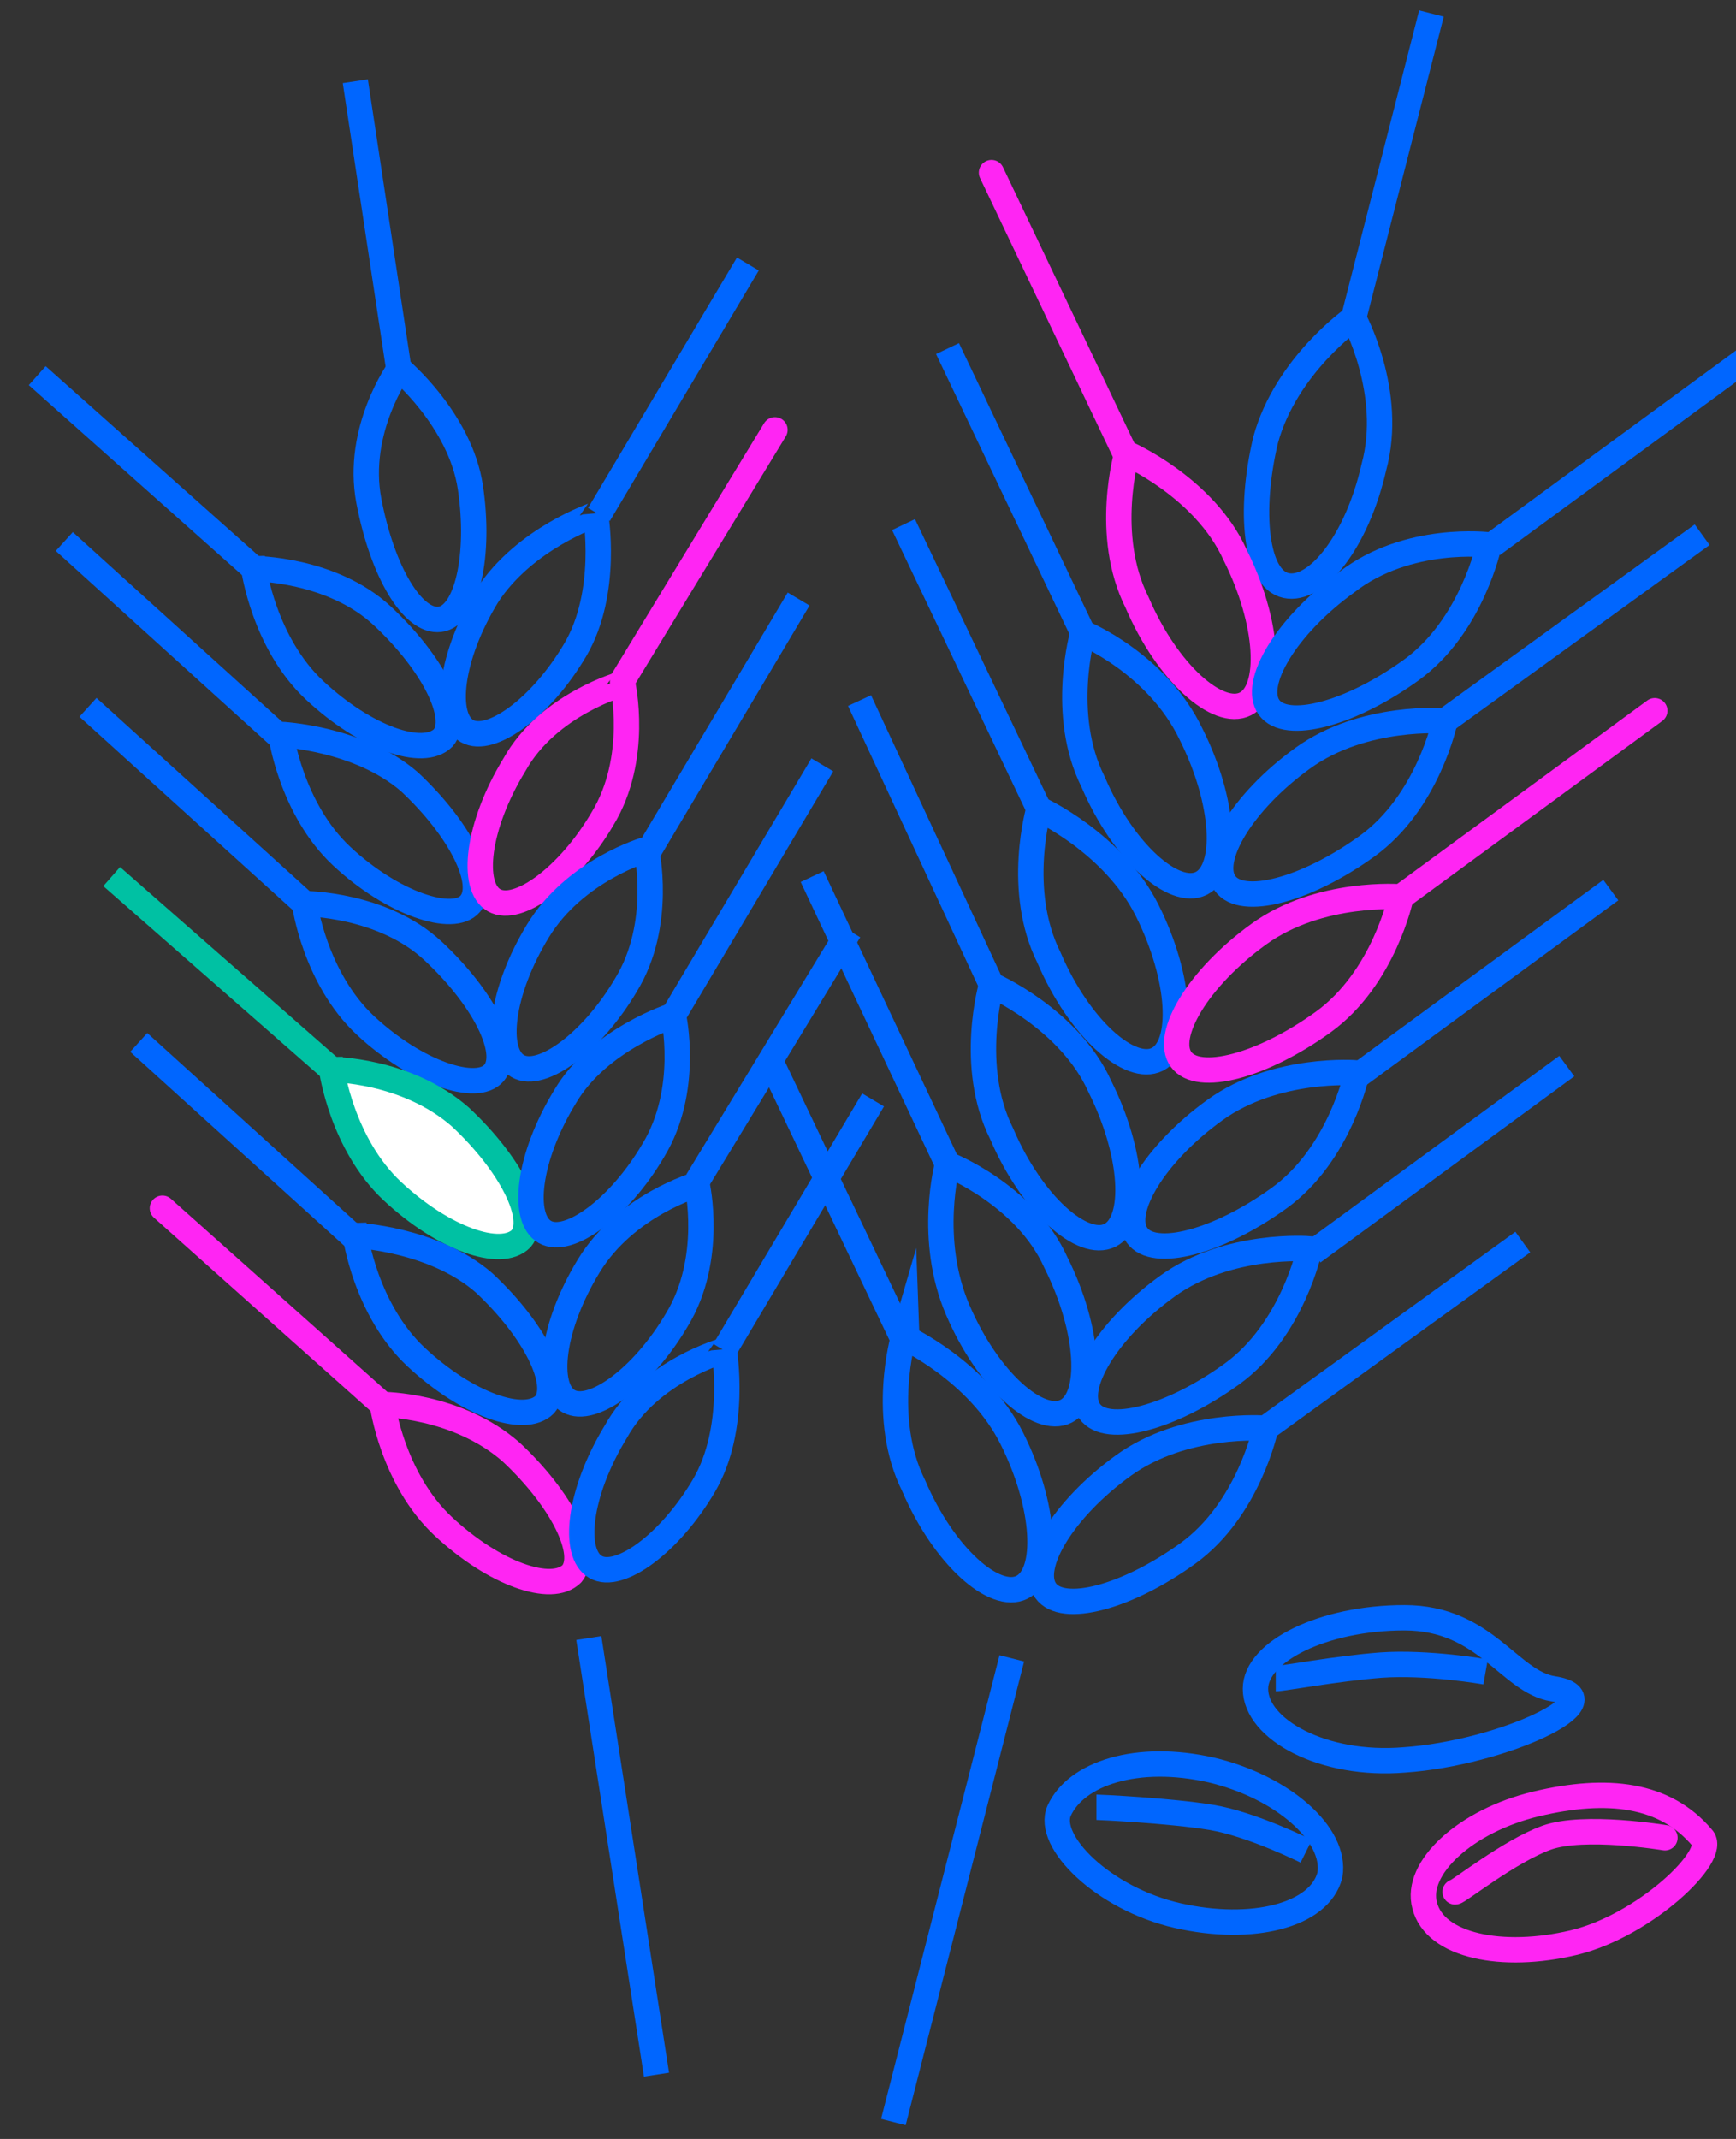 <?xml version="1.0" encoding="utf-8"?>
<!-- Generator: Adobe Illustrator 23.0.1, SVG Export Plug-In . SVG Version: 6.00 Build 0)  -->
<svg version="1.1" id="Layer_1" xmlns="http://www.w3.org/2000/svg" xmlns:xlink="http://www.w3.org/1999/xlink" x="0px" y="0px"
	 viewBox="0 0 51.3 63.2" style="enable-background:new 0 0 51.3 63.2;" xml:space="preserve">
<rect x="0" y="0" width="51.3" height="63.2" fill="#333333" stroke="none"/>
<style type="text/css">
	.st0{fill-rule:evenodd;clip-rule:evenodd;fill:none;stroke:#00C1A3;stroke-width:0.75;stroke-miterlimit:10;}
	.st1{fill:#FFFFFF;stroke:#0066FF;stroke-width:0.75;stroke-linecap:round;stroke-linejoin:round;stroke-miterlimit:10;}
	.st2{fill:none;stroke:#0066FF;stroke-width:0.75;stroke-linecap:round;stroke-linejoin:round;stroke-miterlimit:10;}
	.st3{fill:#FFFFFF;stroke:#0066FF;stroke-width:0.75;stroke-miterlimit:10;}
	.st4{fill:none;stroke:#0066FF;stroke-width:0.75;stroke-miterlimit:10;}
	.st5{fill:none;stroke:#00C1A3;stroke-width:0.75;stroke-miterlimit:10;}
	.st6{fill:none;stroke:#FF25F3;stroke-width:0.75;stroke-miterlimit:10;}
	.st7{fill:none;stroke:#FF25F3;stroke-width:0.75;stroke-linecap:round;stroke-linejoin:round;stroke-miterlimit:10;}
	.st8{fill-rule:evenodd;clip-rule:evenodd;fill:none;stroke:#0066FF;stroke-width:0.75;stroke-miterlimit:10;}
	.st9{clip-path:url(#SVGID_2_);fill-rule:evenodd;clip-rule:evenodd;fill:#FFFFFF;}
	.st10{fill-rule:evenodd;clip-rule:evenodd;fill:#FCFDFF;}
	.st11{fill-rule:evenodd;clip-rule:evenodd;fill:#FFFFFF;}
	.st12{fill-rule:evenodd;clip-rule:evenodd;fill:#3D6A9D;}
	.st13{fill:#FFFFFF;}
	.st14{fill:#0066FF;}
	.st15{fill-rule:evenodd;clip-rule:evenodd;fill:#FFFFFF;stroke:#0066FF;stroke-width:0.75;stroke-miterlimit:10;}
	.st16{fill-rule:evenodd;clip-rule:evenodd;fill:#FFFFFF;stroke:#44E0A0;stroke-width:0.75;stroke-miterlimit:10;}
	.st17{fill-rule:evenodd;clip-rule:evenodd;fill:#FFFFFF;stroke:#FF25F3;stroke-width:0.75;stroke-miterlimit:10;}
	.st18{fill:none;stroke:#FFFFFF;stroke-width:2.877;stroke-miterlimit:10;}
	
		.st19{fill-rule:evenodd;clip-rule:evenodd;fill:none;stroke:#FF25F3;stroke-width:0.75;stroke-linecap:round;stroke-linejoin:round;stroke-miterlimit:10;}
	.st20{fill-rule:evenodd;clip-rule:evenodd;fill:#FFFFFF;stroke:#FFFFFF;stroke-width:0.719;stroke-miterlimit:10;}
	.st21{fill:none;stroke:#FFFFFF;stroke-width:0.719;stroke-miterlimit:10;}
	.st22{fill:none;stroke:#44E0A0;stroke-width:0.75;stroke-linecap:round;stroke-linejoin:round;stroke-miterlimit:10;}
	.st23{fill-rule:evenodd;clip-rule:evenodd;fill:#FFFFFF;stroke:#00C1A3;stroke-width:0.75;stroke-miterlimit:10;}
	.st24{fill:none;stroke:#0066FF;stroke-width:0.75;stroke-linecap:round;stroke-miterlimit:10;}
	.st25{fill:#FFFFFF;stroke:#00C1A3;stroke-width:0.75;stroke-miterlimit:10;}
	.st26{clip-path:url(#SVGID_4_);}
	
		.st27{fill-rule:evenodd;clip-rule:evenodd;fill:none;stroke:#0066FF;stroke-width:0.75;stroke-linecap:round;stroke-miterlimit:10;}
	.st28{fill:#FFFFFF;stroke:#FF25F3;stroke-width:0.75;stroke-miterlimit:10;}
	.st29{fill:#FFFFFF;stroke:#FF25F3;stroke-width:0.75;stroke-linecap:round;stroke-linejoin:round;stroke-miterlimit:10;}
	.st30{fill:none;stroke:#00FA9B;stroke-width:0.75;stroke-miterlimit:10;}
	.st31{fill:#87D73F;}
	.st32{fill:#3DED98;}
</style>
<g>
	<g>
		<path class="st4" d="M40.6,13.8c-0.5,2.2-1.7,3.7-2.6,3.5c-0.9-0.2-1.1-2.2-0.6-4.3C38,10.8,40,9.4,40,9.4S41.2,11.6,40.6,13.8z"
			/>
		<line class="st4" x1="40" y1="9.4" x2="42.3" y2="0.4"/>
	</g>
	<g>
		<g>
			<path class="st7" d="M36.5,16.4c1,2,1.1,4,0.3,4.4c-0.8,0.4-2.3-0.9-3.2-3c-1-2-0.3-4.4-0.3-4.4S35.6,14.4,36.5,16.4z"/>
			<line class="st7" x1="33.3" y1="13.5" x2="29.3" y2="5.1"/>
		</g>
		<g>
			<path class="st4" d="M35.2,21.7c1,2,1.1,4,0.3,4.4c-0.8,0.4-2.3-0.9-3.2-3c-1-2-0.3-4.4-0.3-4.4S34.2,19.6,35.2,21.7z"/>
			<line class="st4" x1="32" y1="18.7" x2="28" y2="10.3"/>
		</g>
		<g>
			<path class="st4" d="M33.9,26.9c1,2,1.1,4,0.3,4.4s-2.3-0.9-3.2-3c-1-2-0.3-4.4-0.3-4.4S32.9,24.9,33.9,26.9z"/>
			<line class="st4" x1="30.7" y1="23.9" x2="26.7" y2="15.5"/>
		</g>
		<g>
			<path class="st4" d="M32.5,32.1c1,2,1.1,4,0.3,4.4c-0.8,0.4-2.3-0.9-3.2-3c-1-2-0.3-4.4-0.3-4.4S31.6,30.1,32.5,32.1z"/>
			<line class="st4" x1="29.3" y1="29.1" x2="25.4" y2="20.7"/>
		</g>
		<g>
			<path class="st4" d="M31.2,37.3c1,2,1.1,4,0.3,4.4c-0.8,0.4-2.3-0.9-3.2-3S28,34.4,28,34.4S30.3,35.3,31.2,37.3z"/>
			<line class="st4" x1="28" y1="34.4" x2="24" y2="25.9"/>
		</g>
		<g>
			<path class="st4" d="M29.9,42.5c1,2,1.1,4,0.3,4.4c-0.8,0.4-2.3-0.9-3.2-3c-1-2-0.3-4.4-0.3-4.4S28.9,40.5,29.9,42.5z"/>
			<line class="st4" x1="26.7" y1="39.6" x2="22.7" y2="31.2"/>
		</g>
	</g>
	<g>
		<g>
			<path class="st4" d="M39.8,17.2c-1.8,1.3-2.8,3-2.3,3.7c0.5,0.7,2.4,0.2,4.2-1.1s2.3-3.7,2.3-3.7S41.6,15.8,39.8,17.2z"/>
			<line class="st4" x1="44.1" y1="16.1" x2="51.6" y2="10.6"/>
		</g>
		<g>
			<path class="st4" d="M38.5,22.4c-1.8,1.3-2.8,3-2.3,3.7c0.5,0.7,2.4,0.2,4.2-1.1c1.8-1.3,2.3-3.7,2.3-3.7S40.3,21.1,38.5,22.4z"
				/>
			<line class="st4" x1="42.7" y1="21.3" x2="50.3" y2="15.8"/>
		</g>
		<g>
			<path class="st7" d="M37.2,27.6c-1.8,1.3-2.8,3-2.3,3.7c0.5,0.7,2.4,0.2,4.2-1.1s2.3-3.7,2.3-3.7S39,26.3,37.2,27.6z"/>
			<line class="st7" x1="41.4" y1="26.5" x2="48.9" y2="21"/>
		</g>
		<g>
			<path class="st4" d="M35.9,32.8c-1.8,1.3-2.8,3-2.3,3.7c0.5,0.7,2.4,0.2,4.2-1.1c1.8-1.3,2.3-3.7,2.3-3.7S37.7,31.5,35.9,32.8z"
				/>
			<line class="st4" x1="40.1" y1="31.8" x2="47.6" y2="26.3"/>
		</g>
		<g>
			<path class="st4" d="M34.5,38c-1.8,1.3-2.8,3-2.3,3.7c0.5,0.7,2.4,0.2,4.2-1.1c1.8-1.3,2.3-3.7,2.3-3.7S36.3,36.7,34.5,38z"/>
			<line class="st4" x1="38.8" y1="37" x2="46.3" y2="31.5"/>
		</g>
		<g>
			<path class="st4" d="M33.2,43.3c-1.8,1.3-2.8,3-2.3,3.7c0.5,0.7,2.4,0.2,4.2-1.1c1.8-1.3,2.3-3.7,2.3-3.7S35,42,33.2,43.3z"/>
			<line class="st4" x1="37.4" y1="42.2" x2="45" y2="36.7"/>
		</g>
	</g>
	<line class="st4" x1="29.9" y1="49" x2="26.4" y2="62.7"/>
</g>
<g>
	<g>
		<path class="st4" d="M13.9,14.4c0.3,2-0.1,3.8-0.9,3.9c-0.8,0.1-1.7-1.4-2.1-3.5s0.9-3.9,0.9-3.9S13.6,12.4,13.9,14.4z"/>
		<line class="st4" x1="11.8" y1="11" x2="10.5" y2="2.4"/>
	</g>
	<g>
		<g>
			<path class="st4" d="M11.3,18.2c1.5,1.4,2.3,3,1.8,3.6c-0.6,0.6-2.3,0-3.8-1.4c-1.5-1.4-1.8-3.6-1.8-3.6S9.8,16.8,11.3,18.2z"/>
			<line class="st4" x1="7.5" y1="16.8" x2="1.1" y2="11.1"/>
		</g>
		<g>
			<path class="st4" d="M12.1,23.1c1.5,1.4,2.3,3,1.8,3.6s-2.3,0-3.8-1.4c-1.5-1.4-1.8-3.6-1.8-3.6S10.6,21.8,12.1,23.1z"/>
			<line class="st4" x1="8.3" y1="21.8" x2="1.9" y2="16"/>
		</g>
		<g>
			<path class="st4" d="M12.8,28.1c1.5,1.4,2.3,3,1.8,3.6s-2.3,0-3.8-1.4S9,26.7,9,26.7S11.3,26.7,12.8,28.1z"/>
			<line class="st4" x1="9" y1="26.7" x2="2.6" y2="20.9"/>
		</g>
		<g>
			<path class="st25" d="M13.6,33c1.5,1.4,2.3,3,1.8,3.6c-0.6,0.6-2.3,0-3.8-1.4s-1.8-3.6-1.8-3.6S12,31.6,13.6,33z"/>
			<line class="st25" x1="9.8" y1="31.6" x2="3.3" y2="25.9"/>
		</g>
		<g>
			<path class="st4" d="M14.3,37.9c1.5,1.4,2.3,3,1.8,3.6c-0.6,0.6-2.3,0-3.8-1.4s-1.8-3.6-1.8-3.6S12.8,36.6,14.3,37.9z"/>
			<line class="st4" x1="10.5" y1="36.6" x2="4.1" y2="30.8"/>
		</g>
		<g>
			<path class="st7" d="M15.1,42.9c1.5,1.4,2.3,3,1.8,3.6c-0.6,0.6-2.3,0-3.8-1.4s-1.8-3.6-1.8-3.6S13.5,41.5,15.1,42.9z"/>
			<line class="st7" x1="11.3" y1="41.5" x2="4.8" y2="35.7"/>
		</g>
	</g>
	<g>
		<g>
			<path class="st4" d="M14.4,17.6c-1.1,1.8-1.3,3.6-0.6,4c0.7,0.4,2.2-0.7,3.2-2.4s0.6-4,0.6-4S15.5,15.9,14.4,17.6z"/>
			<line class="st4" x1="17.7" y1="15.2" x2="22.1" y2="7.8"/>
		</g>
		<g>
			<path class="st7" d="M15.2,22.6c-1.1,1.8-1.3,3.6-0.6,4c0.7,0.4,2.2-0.7,3.2-2.4c1.1-1.8,0.6-4,0.6-4S16.2,20.8,15.2,22.6z"/>
			<line class="st7" x1="18.4" y1="20.1" x2="22.9" y2="12.7"/>
		</g>
		<g>
			<path class="st4" d="M15.9,27.5c-1.1,1.8-1.3,3.6-0.6,4c0.7,0.4,2.2-0.7,3.2-2.4c1.1-1.8,0.6-4,0.6-4S17,25.7,15.9,27.5z"/>
			<line class="st4" x1="19.2" y1="25.1" x2="23.6" y2="17.7"/>
		</g>
		<g>
			<path class="st4" d="M16.7,32.4c-1.1,1.8-1.3,3.6-0.6,4c0.7,0.4,2.2-0.7,3.2-2.4c1.1-1.8,0.6-4,0.6-4S17.7,30.7,16.7,32.4z"/>
			<line class="st4" x1="19.9" y1="30" x2="24.3" y2="22.6"/>
		</g>
		<g>
			<path class="st4" d="M17.4,37.4c-1.1,1.8-1.3,3.6-0.6,4c0.7,0.4,2.2-0.7,3.2-2.4c1.1-1.8,0.6-4,0.6-4S18.5,35.6,17.4,37.4z"/>
			<line class="st4" x1="20.6" y1="34.9" x2="25.1" y2="27.5"/>
		</g>
		<g>
			<path class="st4" d="M18.2,42.3c-1.1,1.8-1.3,3.6-0.6,4c0.7,0.4,2.2-0.7,3.2-2.4s0.6-4,0.6-4S19.2,40.5,18.2,42.3z"/>
			<line class="st4" x1="21.4" y1="39.9" x2="25.8" y2="32.5"/>
		</g>
	</g>
	<line class="st4" x1="17.4" y1="48.4" x2="19.4" y2="61.3"/>
</g>
<g>
	<path class="st4" d="M45.9,49.9c1.9,0.3-1.5,1.9-4.4,2.1c-2.4,0.2-4.4-0.9-4.4-2.1c0-1.1,2-2.1,4.4-2.1S44.6,49.7,45.9,49.9z"/>
	<path class="st4" d="M43.9,49.4c0,0-1.7-0.3-3.1-0.2c-1.3,0.1-2.9,0.4-3.1,0.4"/>
</g>
<g>
	<path class="st4" d="M39.3,55.4c-0.3,1.2-2.3,1.7-4.5,1.2c-2.2-0.5-3.9-2.2-3.5-3.1c0.5-1.1,2.3-1.7,4.5-1.2
		C37.9,52.8,39.5,54.2,39.3,55.4z"/>
	<path class="st4" d="M38.6,54.7c0,0-1.6-0.8-2.8-1c-1.2-0.2-3.3-0.3-3.4-0.3"/>
</g>
<g>
	<path class="st7" d="M50.3,54.3c0.5,0.5-1.7,2.6-3.8,3.1s-4.1,0.1-4.4-1.1c-0.3-1.1,1.2-2.5,3.3-3S49.2,53,50.3,54.3z"/>
	<path class="st7" d="M49.2,54.3c0,0-2.4-0.4-3.5,0c-1.1,0.4-2.6,1.6-2.7,1.6"/>
</g>
</svg>
